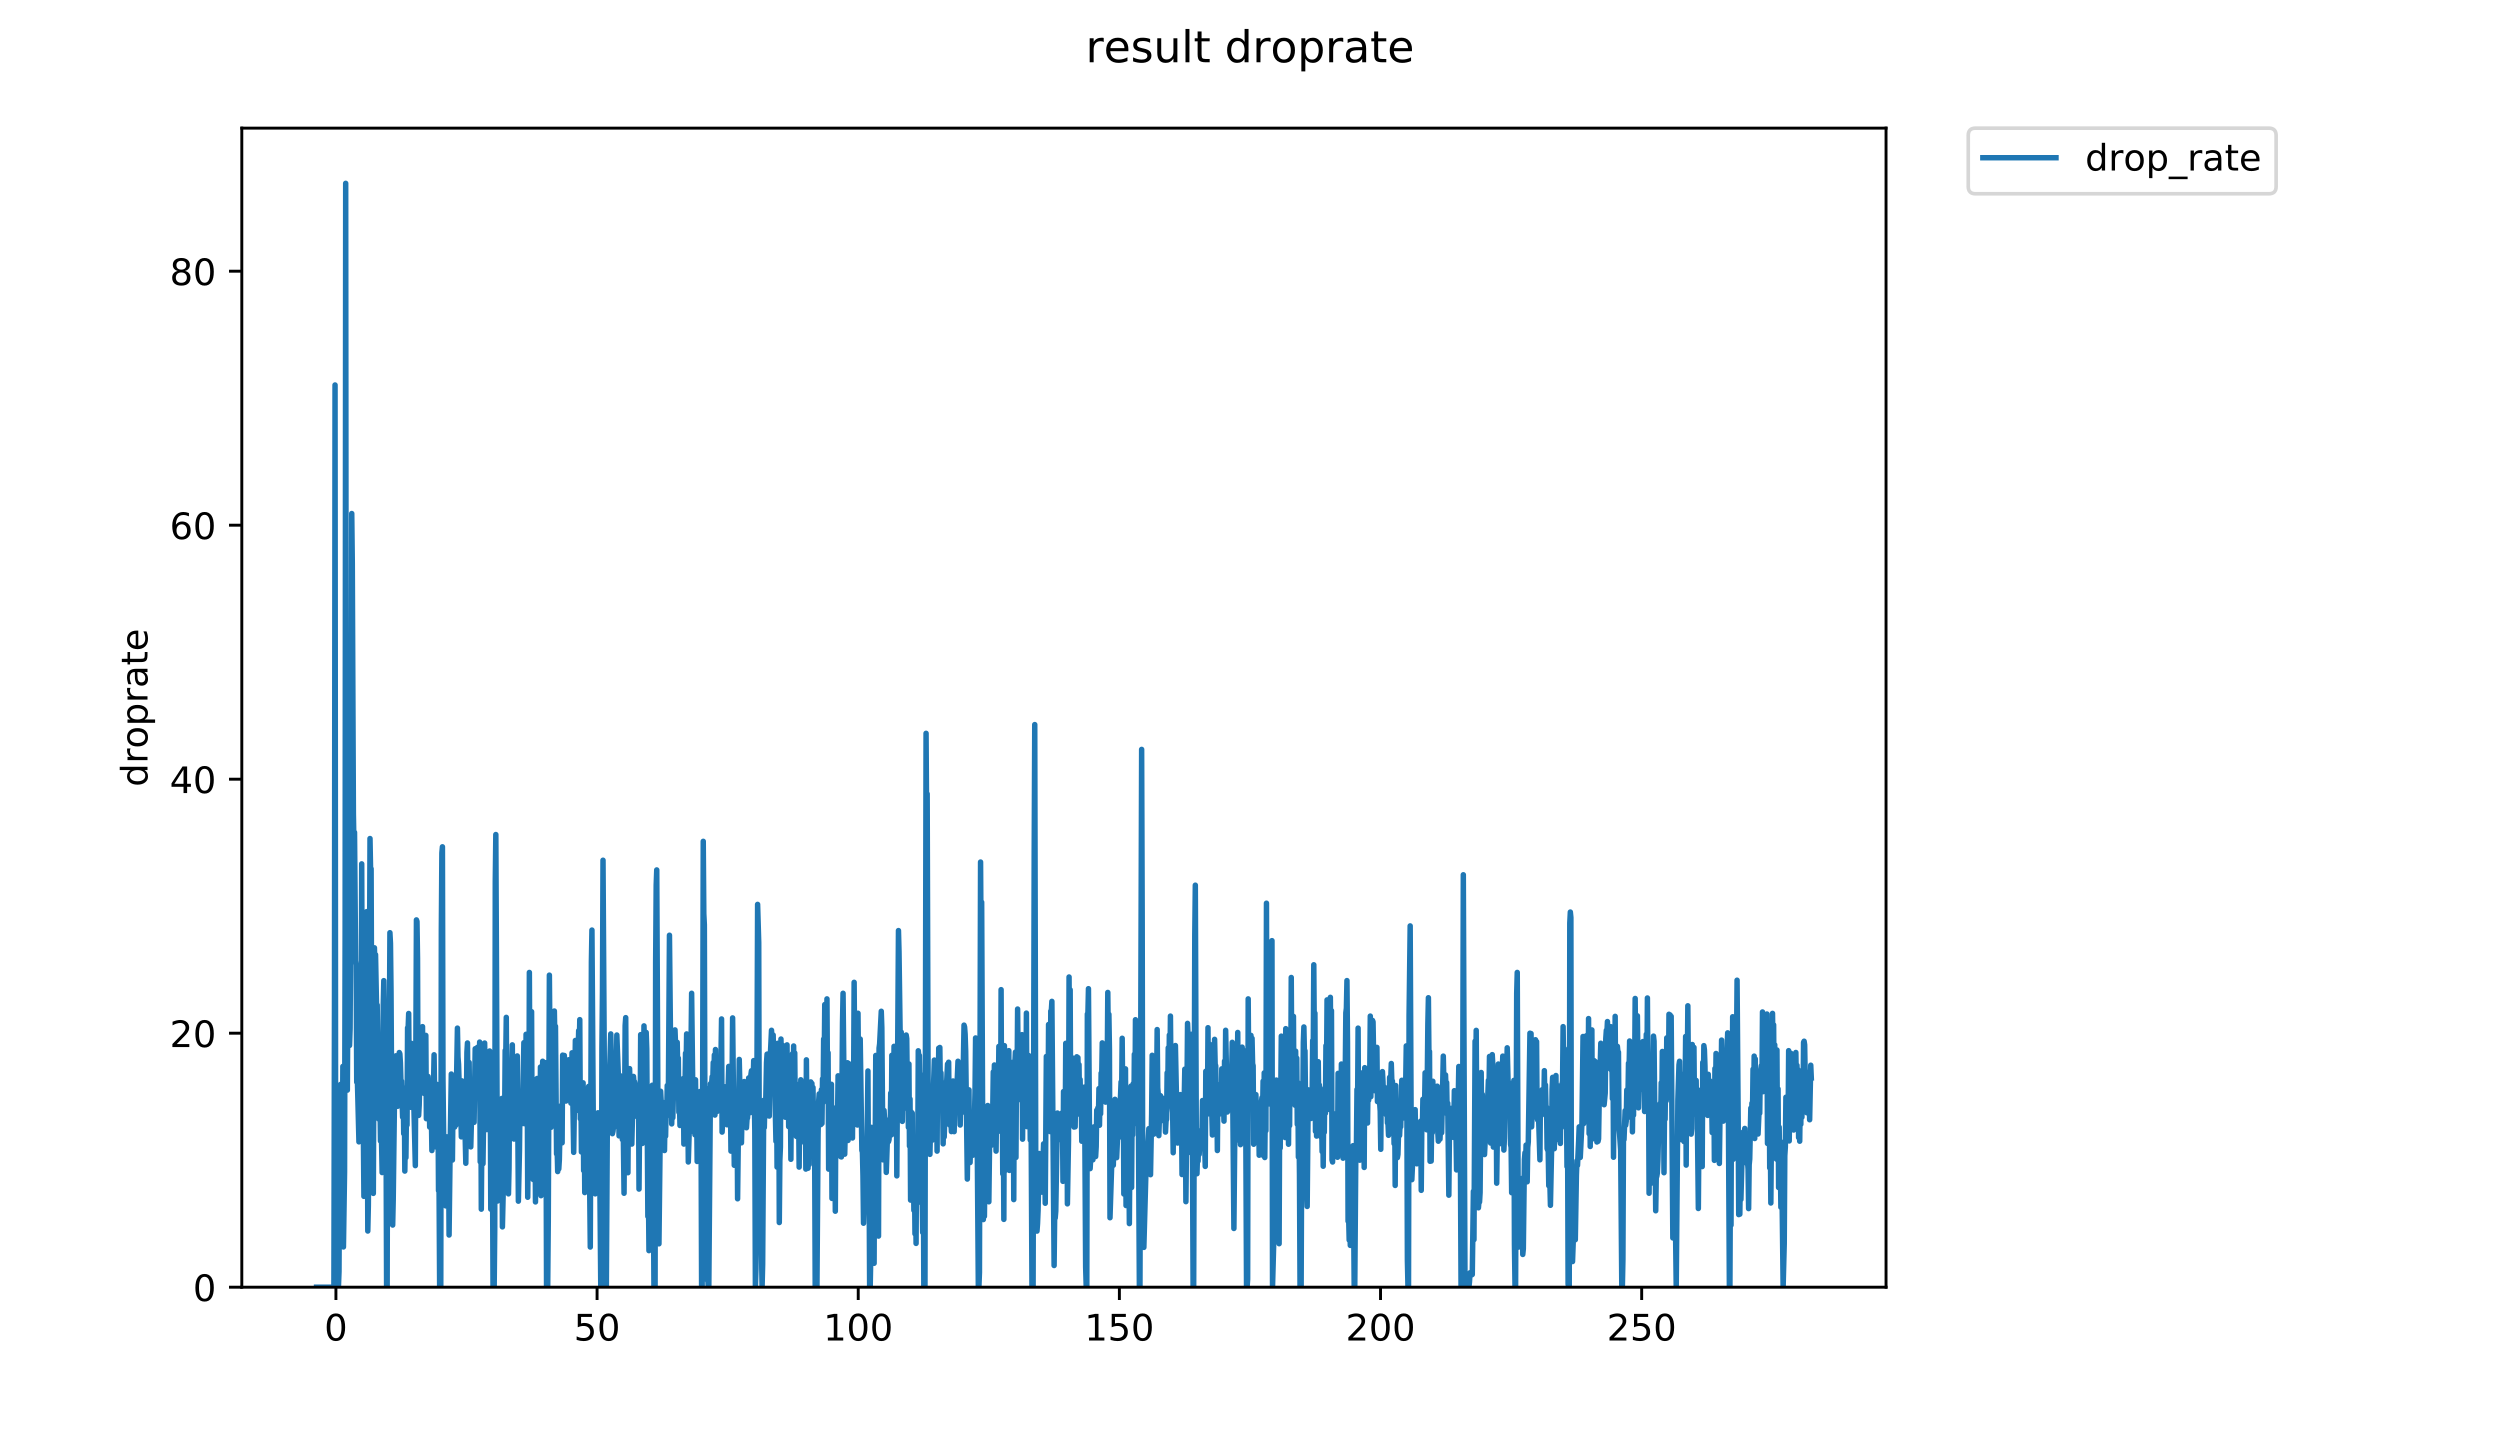 <?xml version="1.0" encoding="utf-8" standalone="no"?>
<!DOCTYPE svg PUBLIC "-//W3C//DTD SVG 1.1//EN"
  "http://www.w3.org/Graphics/SVG/1.1/DTD/svg11.dtd">
<!-- Created with matplotlib (https://matplotlib.org/) -->
<svg height="396pt" version="1.1" viewBox="0 0 684 396" width="684pt" xmlns="http://www.w3.org/2000/svg" xmlns:xlink="http://www.w3.org/1999/xlink">
 <defs>
  <style type="text/css">
*{stroke-linecap:butt;stroke-linejoin:round;}
  </style>
 </defs>
 <g id="figure_1">
  <g id="patch_1">
   <path d="M 0 396 
L 684 396 
L 684 0 
L 0 0 
z
" style="fill:#ffffff;"/>
  </g>
  <g id="axes_1">
   <g id="patch_2">
    <path d="M 66.159 352.174 
L 516.019 352.174 
L 516.019 35.062 
L 66.159 35.062 
z
" style="fill:#ffffff;"/>
   </g>
   <g id="matplotlib.axis_1">
    <g id="xtick_1">
     <g id="line2d_1">
      <defs>
       <path d="M 0 0 
L 0 3.5 
" id="m66056e53e2" style="stroke:#000000;stroke-width:0.8;"/>
      </defs>
      <g>
       <use style="stroke:#000000;stroke-width:0.8;" x="91.908" xlink:href="#m66056e53e2" y="352.174"/>
      </g>
     </g>
     <g id="text_1">
      <!-- 0 -->
      <defs>
       <path d="M 31.781 66.406 
Q 24.172 66.406 20.328 58.906 
Q 16.5 51.422 16.5 36.375 
Q 16.5 21.391 20.328 13.891 
Q 24.172 6.391 31.781 6.391 
Q 39.453 6.391 43.281 13.891 
Q 47.125 21.391 47.125 36.375 
Q 47.125 51.422 43.281 58.906 
Q 39.453 66.406 31.781 66.406 
z
M 31.781 74.219 
Q 44.047 74.219 50.516 64.516 
Q 56.984 54.828 56.984 36.375 
Q 56.984 17.969 50.516 8.266 
Q 44.047 -1.422 31.781 -1.422 
Q 19.531 -1.422 13.062 8.266 
Q 6.594 17.969 6.594 36.375 
Q 6.594 54.828 13.062 64.516 
Q 19.531 74.219 31.781 74.219 
z
" id="DejaVuSans-48"/>
      </defs>
      <g transform="translate(88.727 366.773)scale(0.1 -0.1)">
       <use xlink:href="#DejaVuSans-48"/>
      </g>
     </g>
    </g>
    <g id="xtick_2">
     <g id="line2d_2">
      <g>
       <use style="stroke:#000000;stroke-width:0.8;" x="163.36" xlink:href="#m66056e53e2" y="352.174"/>
      </g>
     </g>
     <g id="text_2">
      <!-- 50 -->
      <defs>
       <path d="M 10.797 72.906 
L 49.516 72.906 
L 49.516 64.594 
L 19.828 64.594 
L 19.828 46.734 
Q 21.969 47.469 24.109 47.828 
Q 26.266 48.188 28.422 48.188 
Q 40.625 48.188 47.75 41.5 
Q 54.891 34.812 54.891 23.391 
Q 54.891 11.625 47.562 5.094 
Q 40.234 -1.422 26.906 -1.422 
Q 22.312 -1.422 17.547 -0.641 
Q 12.797 0.141 7.719 1.703 
L 7.719 11.625 
Q 12.109 9.234 16.797 8.062 
Q 21.484 6.891 26.703 6.891 
Q 35.156 6.891 40.078 11.328 
Q 45.016 15.766 45.016 23.391 
Q 45.016 31 40.078 35.438 
Q 35.156 39.891 26.703 39.891 
Q 22.75 39.891 18.812 39.016 
Q 14.891 38.141 10.797 36.281 
z
" id="DejaVuSans-53"/>
      </defs>
      <g transform="translate(156.997 366.773)scale(0.1 -0.1)">
       <use xlink:href="#DejaVuSans-53"/>
       <use x="63.623" xlink:href="#DejaVuSans-48"/>
      </g>
     </g>
    </g>
    <g id="xtick_3">
     <g id="line2d_3">
      <g>
       <use style="stroke:#000000;stroke-width:0.8;" x="234.811" xlink:href="#m66056e53e2" y="352.174"/>
      </g>
     </g>
     <g id="text_3">
      <!-- 100 -->
      <defs>
       <path d="M 12.406 8.297 
L 28.516 8.297 
L 28.516 63.922 
L 10.984 60.406 
L 10.984 69.391 
L 28.422 72.906 
L 38.281 72.906 
L 38.281 8.297 
L 54.391 8.297 
L 54.391 0 
L 12.406 0 
z
" id="DejaVuSans-49"/>
      </defs>
      <g transform="translate(225.267 366.773)scale(0.1 -0.1)">
       <use xlink:href="#DejaVuSans-49"/>
       <use x="63.623" xlink:href="#DejaVuSans-48"/>
       <use x="127.246" xlink:href="#DejaVuSans-48"/>
      </g>
     </g>
    </g>
    <g id="xtick_4">
     <g id="line2d_4">
      <g>
       <use style="stroke:#000000;stroke-width:0.8;" x="306.262" xlink:href="#m66056e53e2" y="352.174"/>
      </g>
     </g>
     <g id="text_4">
      <!-- 150 -->
      <g transform="translate(296.718 366.773)scale(0.1 -0.1)">
       <use xlink:href="#DejaVuSans-49"/>
       <use x="63.623" xlink:href="#DejaVuSans-53"/>
       <use x="127.246" xlink:href="#DejaVuSans-48"/>
      </g>
     </g>
    </g>
    <g id="xtick_5">
     <g id="line2d_5">
      <g>
       <use style="stroke:#000000;stroke-width:0.8;" x="377.714" xlink:href="#m66056e53e2" y="352.174"/>
      </g>
     </g>
     <g id="text_5">
      <!-- 200 -->
      <defs>
       <path d="M 19.188 8.297 
L 53.609 8.297 
L 53.609 0 
L 7.328 0 
L 7.328 8.297 
Q 12.938 14.109 22.625 23.891 
Q 32.328 33.688 34.812 36.531 
Q 39.547 41.844 41.422 45.531 
Q 43.312 49.219 43.312 52.781 
Q 43.312 58.594 39.234 62.25 
Q 35.156 65.922 28.609 65.922 
Q 23.969 65.922 18.812 64.312 
Q 13.672 62.703 7.812 59.422 
L 7.812 69.391 
Q 13.766 71.781 18.938 73 
Q 24.125 74.219 28.422 74.219 
Q 39.75 74.219 46.484 68.547 
Q 53.219 62.891 53.219 53.422 
Q 53.219 48.922 51.531 44.891 
Q 49.859 40.875 45.406 35.406 
Q 44.188 33.984 37.641 27.219 
Q 31.109 20.453 19.188 8.297 
z
" id="DejaVuSans-50"/>
      </defs>
      <g transform="translate(368.17 366.773)scale(0.1 -0.1)">
       <use xlink:href="#DejaVuSans-50"/>
       <use x="63.623" xlink:href="#DejaVuSans-48"/>
       <use x="127.246" xlink:href="#DejaVuSans-48"/>
      </g>
     </g>
    </g>
    <g id="xtick_6">
     <g id="line2d_6">
      <g>
       <use style="stroke:#000000;stroke-width:0.8;" x="449.165" xlink:href="#m66056e53e2" y="352.174"/>
      </g>
     </g>
     <g id="text_6">
      <!-- 250 -->
      <g transform="translate(439.621 366.773)scale(0.1 -0.1)">
       <use xlink:href="#DejaVuSans-50"/>
       <use x="63.623" xlink:href="#DejaVuSans-53"/>
       <use x="127.246" xlink:href="#DejaVuSans-48"/>
      </g>
     </g>
    </g>
   </g>
   <g id="matplotlib.axis_2">
    <g id="ytick_1">
     <g id="line2d_7">
      <defs>
       <path d="M 0 0 
L -3.5 0 
" id="m5734353134" style="stroke:#000000;stroke-width:0.8;"/>
      </defs>
      <g>
       <use style="stroke:#000000;stroke-width:0.8;" x="66.159" xlink:href="#m5734353134" y="352.174"/>
      </g>
     </g>
     <g id="text_7">
      <!-- 0 -->
      <g transform="translate(52.796 355.973)scale(0.1 -0.1)">
       <use xlink:href="#DejaVuSans-48"/>
      </g>
     </g>
    </g>
    <g id="ytick_2">
     <g id="line2d_8">
      <g>
       <use style="stroke:#000000;stroke-width:0.8;" x="66.159" xlink:href="#m5734353134" y="282.682"/>
      </g>
     </g>
     <g id="text_8">
      <!-- 20 -->
      <g transform="translate(46.434 286.482)scale(0.1 -0.1)">
       <use xlink:href="#DejaVuSans-50"/>
       <use x="63.623" xlink:href="#DejaVuSans-48"/>
      </g>
     </g>
    </g>
    <g id="ytick_3">
     <g id="line2d_9">
      <g>
       <use style="stroke:#000000;stroke-width:0.8;" x="66.159" xlink:href="#m5734353134" y="213.19"/>
      </g>
     </g>
     <g id="text_9">
      <!-- 40 -->
      <defs>
       <path d="M 37.797 64.312 
L 12.891 25.391 
L 37.797 25.391 
z
M 35.203 72.906 
L 47.609 72.906 
L 47.609 25.391 
L 58.016 25.391 
L 58.016 17.188 
L 47.609 17.188 
L 47.609 0 
L 37.797 0 
L 37.797 17.188 
L 4.891 17.188 
L 4.891 26.703 
z
" id="DejaVuSans-52"/>
      </defs>
      <g transform="translate(46.434 216.99)scale(0.1 -0.1)">
       <use xlink:href="#DejaVuSans-52"/>
       <use x="63.623" xlink:href="#DejaVuSans-48"/>
      </g>
     </g>
    </g>
    <g id="ytick_4">
     <g id="line2d_10">
      <g>
       <use style="stroke:#000000;stroke-width:0.8;" x="66.159" xlink:href="#m5734353134" y="143.699"/>
      </g>
     </g>
     <g id="text_10">
      <!-- 60 -->
      <defs>
       <path d="M 33.016 40.375 
Q 26.375 40.375 22.484 35.828 
Q 18.609 31.297 18.609 23.391 
Q 18.609 15.531 22.484 10.953 
Q 26.375 6.391 33.016 6.391 
Q 39.656 6.391 43.531 10.953 
Q 47.406 15.531 47.406 23.391 
Q 47.406 31.297 43.531 35.828 
Q 39.656 40.375 33.016 40.375 
z
M 52.594 71.297 
L 52.594 62.312 
Q 48.875 64.062 45.094 64.984 
Q 41.312 65.922 37.594 65.922 
Q 27.828 65.922 22.672 59.328 
Q 17.531 52.734 16.797 39.406 
Q 19.672 43.656 24.016 45.922 
Q 28.375 48.188 33.594 48.188 
Q 44.578 48.188 50.953 41.516 
Q 57.328 34.859 57.328 23.391 
Q 57.328 12.156 50.688 5.359 
Q 44.047 -1.422 33.016 -1.422 
Q 20.359 -1.422 13.672 8.266 
Q 6.984 17.969 6.984 36.375 
Q 6.984 53.656 15.188 63.938 
Q 23.391 74.219 37.203 74.219 
Q 40.922 74.219 44.703 73.484 
Q 48.484 72.75 52.594 71.297 
z
" id="DejaVuSans-54"/>
      </defs>
      <g transform="translate(46.434 147.498)scale(0.1 -0.1)">
       <use xlink:href="#DejaVuSans-54"/>
       <use x="63.623" xlink:href="#DejaVuSans-48"/>
      </g>
     </g>
    </g>
    <g id="ytick_5">
     <g id="line2d_11">
      <g>
       <use style="stroke:#000000;stroke-width:0.8;" x="66.159" xlink:href="#m5734353134" y="74.207"/>
      </g>
     </g>
     <g id="text_11">
      <!-- 80 -->
      <defs>
       <path d="M 31.781 34.625 
Q 24.75 34.625 20.719 30.859 
Q 16.703 27.094 16.703 20.516 
Q 16.703 13.922 20.719 10.156 
Q 24.75 6.391 31.781 6.391 
Q 38.812 6.391 42.859 10.172 
Q 46.922 13.969 46.922 20.516 
Q 46.922 27.094 42.891 30.859 
Q 38.875 34.625 31.781 34.625 
z
M 21.922 38.812 
Q 15.578 40.375 12.031 44.719 
Q 8.5 49.078 8.5 55.328 
Q 8.5 64.062 14.719 69.141 
Q 20.953 74.219 31.781 74.219 
Q 42.672 74.219 48.875 69.141 
Q 55.078 64.062 55.078 55.328 
Q 55.078 49.078 51.531 44.719 
Q 48 40.375 41.703 38.812 
Q 48.828 37.156 52.797 32.312 
Q 56.781 27.484 56.781 20.516 
Q 56.781 9.906 50.312 4.234 
Q 43.844 -1.422 31.781 -1.422 
Q 19.734 -1.422 13.25 4.234 
Q 6.781 9.906 6.781 20.516 
Q 6.781 27.484 10.781 32.312 
Q 14.797 37.156 21.922 38.812 
z
M 18.312 54.391 
Q 18.312 48.734 21.844 45.562 
Q 25.391 42.391 31.781 42.391 
Q 38.141 42.391 41.719 45.562 
Q 45.312 48.734 45.312 54.391 
Q 45.312 60.062 41.719 63.234 
Q 38.141 66.406 31.781 66.406 
Q 25.391 66.406 21.844 63.234 
Q 18.312 60.062 18.312 54.391 
z
" id="DejaVuSans-56"/>
      </defs>
      <g transform="translate(46.434 78.006)scale(0.1 -0.1)">
       <use xlink:href="#DejaVuSans-56"/>
       <use x="63.623" xlink:href="#DejaVuSans-48"/>
      </g>
     </g>
    </g>
    <g id="text_12">
     <!-- droprate -->
     <defs>
      <path d="M 45.406 46.391 
L 45.406 75.984 
L 54.391 75.984 
L 54.391 0 
L 45.406 0 
L 45.406 8.203 
Q 42.578 3.328 38.25 0.953 
Q 33.938 -1.422 27.875 -1.422 
Q 17.969 -1.422 11.734 6.484 
Q 5.516 14.406 5.516 27.297 
Q 5.516 40.188 11.734 48.094 
Q 17.969 56 27.875 56 
Q 33.938 56 38.25 53.625 
Q 42.578 51.266 45.406 46.391 
z
M 14.797 27.297 
Q 14.797 17.391 18.875 11.75 
Q 22.953 6.109 30.078 6.109 
Q 37.203 6.109 41.297 11.75 
Q 45.406 17.391 45.406 27.297 
Q 45.406 37.203 41.297 42.844 
Q 37.203 48.484 30.078 48.484 
Q 22.953 48.484 18.875 42.844 
Q 14.797 37.203 14.797 27.297 
z
" id="DejaVuSans-100"/>
      <path d="M 41.109 46.297 
Q 39.594 47.172 37.812 47.578 
Q 36.031 48 33.891 48 
Q 26.266 48 22.188 43.047 
Q 18.109 38.094 18.109 28.812 
L 18.109 0 
L 9.078 0 
L 9.078 54.688 
L 18.109 54.688 
L 18.109 46.188 
Q 20.953 51.172 25.484 53.578 
Q 30.031 56 36.531 56 
Q 37.453 56 38.578 55.875 
Q 39.703 55.766 41.062 55.516 
z
" id="DejaVuSans-114"/>
      <path d="M 30.609 48.391 
Q 23.391 48.391 19.188 42.75 
Q 14.984 37.109 14.984 27.297 
Q 14.984 17.484 19.156 11.844 
Q 23.344 6.203 30.609 6.203 
Q 37.797 6.203 41.984 11.859 
Q 46.188 17.531 46.188 27.297 
Q 46.188 37.016 41.984 42.703 
Q 37.797 48.391 30.609 48.391 
z
M 30.609 56 
Q 42.328 56 49.016 48.375 
Q 55.719 40.766 55.719 27.297 
Q 55.719 13.875 49.016 6.219 
Q 42.328 -1.422 30.609 -1.422 
Q 18.844 -1.422 12.172 6.219 
Q 5.516 13.875 5.516 27.297 
Q 5.516 40.766 12.172 48.375 
Q 18.844 56 30.609 56 
z
" id="DejaVuSans-111"/>
      <path d="M 18.109 8.203 
L 18.109 -20.797 
L 9.078 -20.797 
L 9.078 54.688 
L 18.109 54.688 
L 18.109 46.391 
Q 20.953 51.266 25.266 53.625 
Q 29.594 56 35.594 56 
Q 45.562 56 51.781 48.094 
Q 58.016 40.188 58.016 27.297 
Q 58.016 14.406 51.781 6.484 
Q 45.562 -1.422 35.594 -1.422 
Q 29.594 -1.422 25.266 0.953 
Q 20.953 3.328 18.109 8.203 
z
M 48.688 27.297 
Q 48.688 37.203 44.609 42.844 
Q 40.531 48.484 33.406 48.484 
Q 26.266 48.484 22.188 42.844 
Q 18.109 37.203 18.109 27.297 
Q 18.109 17.391 22.188 11.75 
Q 26.266 6.109 33.406 6.109 
Q 40.531 6.109 44.609 11.75 
Q 48.688 17.391 48.688 27.297 
z
" id="DejaVuSans-112"/>
      <path d="M 34.281 27.484 
Q 23.391 27.484 19.188 25 
Q 14.984 22.516 14.984 16.5 
Q 14.984 11.719 18.141 8.906 
Q 21.297 6.109 26.703 6.109 
Q 34.188 6.109 38.703 11.406 
Q 43.219 16.703 43.219 25.484 
L 43.219 27.484 
z
M 52.203 31.203 
L 52.203 0 
L 43.219 0 
L 43.219 8.297 
Q 40.141 3.328 35.547 0.953 
Q 30.953 -1.422 24.312 -1.422 
Q 15.922 -1.422 10.953 3.297 
Q 6 8.016 6 15.922 
Q 6 25.141 12.172 29.828 
Q 18.359 34.516 30.609 34.516 
L 43.219 34.516 
L 43.219 35.406 
Q 43.219 41.609 39.141 45 
Q 35.062 48.391 27.688 48.391 
Q 23 48.391 18.547 47.266 
Q 14.109 46.141 10.016 43.891 
L 10.016 52.203 
Q 14.938 54.109 19.578 55.047 
Q 24.219 56 28.609 56 
Q 40.484 56 46.344 49.844 
Q 52.203 43.703 52.203 31.203 
z
" id="DejaVuSans-97"/>
      <path d="M 18.312 70.219 
L 18.312 54.688 
L 36.812 54.688 
L 36.812 47.703 
L 18.312 47.703 
L 18.312 18.016 
Q 18.312 11.328 20.141 9.422 
Q 21.969 7.516 27.594 7.516 
L 36.812 7.516 
L 36.812 0 
L 27.594 0 
Q 17.188 0 13.234 3.875 
Q 9.281 7.766 9.281 18.016 
L 9.281 47.703 
L 2.688 47.703 
L 2.688 54.688 
L 9.281 54.688 
L 9.281 70.219 
z
" id="DejaVuSans-116"/>
      <path d="M 56.203 29.594 
L 56.203 25.203 
L 14.891 25.203 
Q 15.484 15.922 20.484 11.062 
Q 25.484 6.203 34.422 6.203 
Q 39.594 6.203 44.453 7.469 
Q 49.312 8.734 54.109 11.281 
L 54.109 2.781 
Q 49.266 0.734 44.188 -0.344 
Q 39.109 -1.422 33.891 -1.422 
Q 20.797 -1.422 13.156 6.188 
Q 5.516 13.812 5.516 26.812 
Q 5.516 40.234 12.766 48.109 
Q 20.016 56 32.328 56 
Q 43.359 56 49.781 48.891 
Q 56.203 41.797 56.203 29.594 
z
M 47.219 32.234 
Q 47.125 39.594 43.094 43.984 
Q 39.062 48.391 32.422 48.391 
Q 24.906 48.391 20.391 44.141 
Q 15.875 39.891 15.188 32.172 
z
" id="DejaVuSans-101"/>
     </defs>
     <g transform="translate(40.354 215.236)rotate(-90)scale(0.1 -0.1)">
      <use xlink:href="#DejaVuSans-100"/>
      <use x="63.477" xlink:href="#DejaVuSans-114"/>
      <use x="104.559" xlink:href="#DejaVuSans-111"/>
      <use x="165.74" xlink:href="#DejaVuSans-112"/>
      <use x="229.217" xlink:href="#DejaVuSans-114"/>
      <use x="270.33" xlink:href="#DejaVuSans-97"/>
      <use x="331.609" xlink:href="#DejaVuSans-116"/>
      <use x="370.818" xlink:href="#DejaVuSans-101"/>
     </g>
    </g>
   </g>
   <g id="line2d_12">
    <path clip-path="url(#p2962581777)" d="M 86.607 352.174 
L 91.356 352.174 
L 91.517 272.597 
L 91.667 105.334 
L 91.819 315.29 
L 91.979 352.174 
L 92.138 342.85 
L 92.288 352.174 
L 92.439 346.123 
L 92.592 352.174 
L 92.751 347.925 
L 92.903 318.613 
L 93.054 339.25 
L 93.204 296.681 
L 93.355 315.783 
L 93.506 298.413 
L 93.657 318.373 
L 93.807 291.768 
L 93.965 341.166 
L 94.271 320.632 
L 94.426 255.685 
L 94.579 50.163 
L 94.73 232.361 
L 95.031 298.258 
L 95.182 272.569 
L 95.332 273.683 
L 95.483 267.684 
L 95.634 286.038 
L 95.786 281.395 
L 96.087 230.389 
L 96.238 140.504 
L 96.388 154.053 
L 96.69 222.689 
L 96.845 231.657 
L 96.996 227.726 
L 97.297 262.813 
L 97.448 264.065 
L 97.599 296.084 
L 97.752 294.429 
L 98.205 312.408 
L 98.357 310.103 
L 98.809 296.76 
L 98.961 236.354 
L 99.112 283.281 
L 99.264 292.539 
L 99.566 327.32 
L 99.718 327.003 
L 99.87 312.083 
L 100.021 286.132 
L 100.173 286.87 
L 100.324 249.425 
L 100.627 336.809 
L 100.779 329.901 
L 100.929 309.364 
L 101.233 229.425 
L 101.384 237.676 
L 101.536 237.676 
L 101.687 279.6 
L 101.837 265.059 
L 101.987 275.404 
L 102.14 326.51 
L 102.443 259.319 
L 102.594 265.932 
L 102.745 261.185 
L 103.047 276.618 
L 103.199 274.961 
L 103.65 306.18 
L 103.801 299.605 
L 103.951 300.105 
L 104.101 312.179 
L 104.251 305.112 
L 104.553 320.813 
L 104.858 275.016 
L 105.008 268.305 
L 105.462 300.552 
L 105.616 306.173 
L 105.771 352.174 
L 105.925 352.174 
L 106.076 288.051 
L 106.228 276.121 
L 106.53 282.286 
L 106.681 255.186 
L 106.833 258.132 
L 106.984 271.266 
L 107.286 321.311 
L 107.436 335.176 
L 107.587 328.177 
L 107.889 304.18 
L 108.039 293.181 
L 108.189 301.107 
L 108.34 288.864 
L 108.642 298.413 
L 108.792 302.68 
L 109.247 287.975 
L 109.399 288.325 
L 109.549 290.77 
L 109.7 296.261 
L 109.851 295.762 
L 110.153 305.648 
L 110.304 298.489 
L 110.454 310.179 
L 110.606 297.729 
L 110.757 320.406 
L 110.908 309.679 
L 111.059 316.729 
L 111.21 303.957 
L 111.361 307.807 
L 111.512 281.193 
L 111.663 281.386 
L 111.814 277.291 
L 111.97 296.195 
L 112.125 291.683 
L 112.276 292.267 
L 112.426 302.963 
L 112.578 285.47 
L 112.878 301.607 
L 113.03 294.099 
L 113.634 318.917 
L 113.935 251.686 
L 114.086 252.118 
L 114.237 262.314 
L 114.388 304.523 
L 114.539 305.18 
L 114.69 302.395 
L 114.994 289.179 
L 115.147 291.234 
L 115.299 284.462 
L 115.45 289.721 
L 115.601 280.888 
L 115.752 298.103 
L 115.903 287.242 
L 116.054 299.18 
L 116.205 294.016 
L 116.355 295.681 
L 116.506 283.281 
L 116.657 306.078 
L 116.807 295.181 
L 116.958 301.607 
L 117.109 294.513 
L 117.41 300.18 
L 117.561 308.368 
L 117.863 303.68 
L 118.014 304.748 
L 118.165 314.786 
L 118.315 311.737 
L 118.766 288.59 
L 119.068 311.238 
L 119.219 313.789 
L 119.369 298.258 
L 119.519 296.681 
L 119.671 301.969 
L 119.825 299.958 
L 119.976 325.753 
L 120.13 325.447 
L 120.286 352.174 
L 120.596 352.174 
L 120.747 254.389 
L 120.898 233.359 
L 121.048 231.688 
L 121.199 295.344 
L 121.502 320.947 
L 121.652 322.264 
L 121.957 329.933 
L 122.109 328.977 
L 122.261 311.034 
L 122.413 319.2 
L 122.715 313.512 
L 122.868 337.902 
L 123.172 313.128 
L 123.479 293.859 
L 123.631 302.466 
L 123.782 317.379 
L 123.933 302.252 
L 124.084 305.449 
L 124.237 295.909 
L 124.387 308.368 
L 124.545 297.212 
L 124.695 307.871 
L 125.151 281.294 
L 125.303 289.225 
L 125.459 291.199 
L 125.917 306.312 
L 126.067 303.18 
L 126.224 311.04 
L 126.378 295.724 
L 126.53 306.896 
L 126.682 303.033 
L 126.837 308.499 
L 126.988 299.559 
L 127.444 318.264 
L 127.749 287.921 
L 127.901 285.355 
L 128.052 301.326 
L 128.352 290.681 
L 128.502 304.474 
L 128.653 300.532 
L 128.803 313.789 
L 129.255 296.004 
L 129.41 296.054 
L 129.712 307.069 
L 130.016 286.933 
L 130.167 293.602 
L 130.32 287.427 
L 130.473 295.326 
L 130.624 286.56 
L 130.775 292.61 
L 130.926 288.457 
L 131.077 297.181 
L 131.232 285.112 
L 131.382 317.876 
L 131.534 292.113 
L 131.685 330.83 
L 131.836 311.238 
L 131.988 313.622 
L 132.144 318.393 
L 132.598 285.374 
L 132.75 296.164 
L 132.903 297.441 
L 133.059 291.935 
L 133.211 309.052 
L 133.363 307.004 
L 133.665 288.325 
L 133.819 293.366 
L 133.97 287.554 
L 134.124 294.509 
L 134.275 330.83 
L 134.43 314.545 
L 134.581 321.399 
L 134.732 316.333 
L 134.89 352.174 
L 135.206 352.174 
L 135.356 336.79 
L 135.507 241.187 
L 135.656 228.332 
L 135.807 258.819 
L 136.107 328.609 
L 136.257 321.133 
L 136.408 306.312 
L 136.558 313.179 
L 136.708 305.545 
L 136.858 308.052 
L 137.008 302.609 
L 137.158 308.116 
L 137.308 300.532 
L 137.459 335.676 
L 137.764 322.434 
L 137.914 304.249 
L 138.064 305.613 
L 138.214 287.402 
L 138.364 290.092 
L 138.517 278.351 
L 138.667 304.18 
L 138.817 300.532 
L 138.967 323.094 
L 139.117 326.64 
L 139.268 319.725 
L 139.418 300.255 
L 139.568 301.534 
L 139.869 298.643 
L 140.172 285.873 
L 140.321 309.936 
L 140.474 305.22 
L 140.626 311.645 
L 140.776 300.68 
L 140.926 304.543 
L 141.076 300.532 
L 141.226 306.047 
L 141.376 292.095 
L 141.526 288.908 
L 141.826 328.643 
L 142.127 314.786 
L 142.28 300.717 
L 142.43 307.679 
L 142.58 303.038 
L 142.731 303.888 
L 142.881 301.033 
L 143.031 301.534 
L 143.332 285.278 
L 143.483 307.437 
L 143.633 302.252 
L 143.783 304.543 
L 143.933 282.983 
L 144.084 300.828 
L 144.234 292.509 
L 144.384 327.571 
L 144.534 312.622 
L 144.684 313.623 
L 144.834 266.06 
L 144.986 298.147 
L 145.137 281.589 
L 145.288 312.351 
L 145.439 276.791 
L 145.59 312.578 
L 145.744 295.165 
L 145.894 322.72 
L 146.047 310.716 
L 146.198 316.537 
L 146.352 301.91 
L 146.504 328.845 
L 146.654 300.606 
L 146.804 316.178 
L 146.96 295.071 
L 147.111 304.726 
L 147.262 298.68 
L 147.718 312.521 
L 147.868 291.941 
L 148.019 327.141 
L 148.324 313.789 
L 148.474 290.359 
L 148.625 291.594 
L 148.775 295.263 
L 149.076 306.745 
L 149.229 290.742 
L 149.381 300.055 
L 149.532 352.174 
L 149.848 352.174 
L 150.007 334.162 
L 150.31 266.798 
L 150.613 302.819 
L 150.765 308.431 
L 150.916 305.648 
L 151.068 294.099 
L 151.522 286.062 
L 151.673 276.618 
L 151.824 285.47 
L 151.975 280.785 
L 152.279 315.731 
L 152.429 314.124 
L 152.581 320.542 
L 152.732 317.428 
L 152.883 319.818 
L 153.037 317.33 
L 153.338 302.609 
L 153.493 302.607 
L 153.644 312.465 
L 153.794 312.679 
L 153.945 288.682 
L 154.096 291.356 
L 154.246 299.906 
L 154.397 288.773 
L 154.849 301.253 
L 155 301.048 
L 155.151 297.338 
L 155.301 296.681 
L 155.452 290.27 
L 155.603 289.95 
L 155.755 290.305 
L 155.906 299.831 
L 156.058 297.806 
L 156.208 301.825 
L 156.51 288.051 
L 156.963 315.285 
L 157.42 284.668 
L 157.722 303.819 
L 157.873 301.048 
L 158.324 281.985 
L 158.475 287.682 
L 158.625 278.972 
L 158.775 306.113 
L 158.925 297.101 
L 159.075 315.178 
L 159.232 300.466 
L 159.383 308.556 
L 159.534 296.261 
L 159.685 320.27 
L 159.837 302.819 
L 159.987 326.289 
L 160.138 306.679 
L 160.289 325.753 
L 160.745 305.061 
L 160.897 302.819 
L 161.049 297.234 
L 161.502 341.191 
L 161.804 263.082 
L 161.955 254.467 
L 162.407 318.581 
L 162.557 320.224 
L 162.858 326.64 
L 163.008 316.074 
L 163.158 316.627 
L 163.308 315.626 
L 163.459 324.338 
L 163.611 304.454 
L 164.061 316.627 
L 164.37 352.174 
L 164.531 352.174 
L 164.682 286.726 
L 164.833 271.3 
L 164.984 235.36 
L 165.59 331.237 
L 165.741 352.174 
L 165.892 352.174 
L 166.193 303.61 
L 166.344 295.588 
L 166.495 298.335 
L 166.797 292.695 
L 167.102 282.88 
L 167.252 289.272 
L 167.403 288.773 
L 167.553 310.179 
L 167.705 309.547 
L 167.857 308.186 
L 168.008 308.431 
L 168.159 296.681 
L 168.31 298.91 
L 168.461 295.092 
L 168.612 295.924 
L 168.764 283.179 
L 169.22 295.173 
L 169.372 310.775 
L 169.524 294.182 
L 169.676 308.68 
L 170.132 297.806 
L 170.282 311.795 
L 170.433 302.252 
L 170.739 326.473 
L 171.041 280.595 
L 171.193 278.426 
L 171.345 300.552 
L 171.497 303.668 
L 171.648 301.617 
L 171.8 320.858 
L 171.951 299.138 
L 172.103 301.969 
L 172.255 292.37 
L 172.557 302.466 
L 172.709 302.041 
L 172.861 313.017 
L 173.315 294.513 
L 173.471 296.289 
L 173.624 295.975 
L 173.775 305.382 
L 173.927 304.861 
L 174.079 297.417 
L 174.23 300.625 
L 174.381 298.413 
L 174.532 299.906 
L 174.683 296.84 
L 174.834 325.332 
L 174.985 307.743 
L 175.136 306.377 
L 175.287 283.08 
L 175.439 297.806 
L 175.59 284.571 
L 175.741 312.849 
L 175.892 291.356 
L 176.043 296.84 
L 176.193 280.683 
L 176.346 286.345 
L 176.496 285.873 
L 176.647 288.142 
L 176.799 282.483 
L 176.95 286.963 
L 177.252 332.816 
L 177.403 325.715 
L 177.554 342.175 
L 177.707 326.655 
L 178.01 323.8 
L 178.464 296.919 
L 178.614 304.249 
L 178.918 352.174 
L 179.232 352.174 
L 179.383 263.289 
L 179.534 242.162 
L 179.684 238.016 
L 179.986 298.757 
L 180.288 340.312 
L 180.591 314.063 
L 180.742 298.566 
L 181.046 304.026 
L 181.199 309.29 
L 181.352 307.88 
L 181.503 310.975 
L 181.654 301.68 
L 181.804 314.786 
L 181.955 305.382 
L 182.106 310.857 
L 182.258 302.466 
L 182.409 305.382 
L 182.56 296.998 
L 182.711 301.399 
L 182.863 299.634 
L 183.165 255.878 
L 183.47 286.226 
L 183.775 307.501 
L 183.928 301.554 
L 184.079 305.813 
L 184.68 281.784 
L 184.83 285.777 
L 184.982 296.998 
L 185.132 286.277 
L 185.283 285.182 
L 185.434 293.022 
L 185.587 289.493 
L 185.738 304.3 
L 185.89 301.194 
L 186.042 307.934 
L 186.348 299.544 
L 186.5 304.3 
L 186.651 296.164 
L 186.802 301.399 
L 186.954 295.092 
L 187.106 313.017 
L 187.257 296.66 
L 187.408 297.992 
L 187.56 288.142 
L 187.711 293.022 
L 187.862 282.882 
L 188.013 303.53 
L 188.165 300.055 
L 188.319 317.918 
L 188.774 302.608 
L 188.926 282.88 
L 189.077 285.164 
L 189.229 271.762 
L 189.684 309.608 
L 189.836 300.699 
L 189.987 302.041 
L 190.139 310.479 
L 190.29 295.426 
L 190.441 306.246 
L 190.593 303.451 
L 190.744 317.777 
L 190.895 308.928 
L 191.046 316.384 
L 191.501 298.643 
L 191.652 307.004 
L 191.803 307.373 
L 191.956 352.174 
L 192.107 352.174 
L 192.409 230.188 
L 192.56 249.98 
L 192.712 253.042 
L 192.863 306.573 
L 193.014 297.573 
L 193.166 311.472 
L 193.318 301.617 
L 193.469 350.194 
L 193.622 349.158 
L 193.774 352.174 
L 193.931 352.174 
L 194.389 296.501 
L 194.54 298.566 
L 194.843 294.595 
L 194.994 296.501 
L 195.146 290.712 
L 195.297 296.084 
L 195.449 288.639 
L 195.601 305.086 
L 195.752 287.15 
L 195.906 304.215 
L 196.057 295.426 
L 196.208 304.095 
L 196.361 291.554 
L 196.511 297.338 
L 196.662 293.849 
L 196.813 301.753 
L 196.963 291.181 
L 197.114 291.855 
L 197.265 288.864 
L 197.415 278.788 
L 197.566 309.74 
L 197.717 306.94 
L 197.87 306.832 
L 198.02 300.404 
L 198.171 303.109 
L 198.321 297.338 
L 198.475 305.618 
L 198.626 299.063 
L 198.927 307.743 
L 199.383 291.768 
L 199.685 303.888 
L 199.838 300.99 
L 199.989 314.946 
L 200.14 312.849 
L 200.442 278.501 
L 200.896 318.822 
L 201.046 310.619 
L 201.196 309.117 
L 201.349 298.719 
L 201.5 311.968 
L 201.651 300.552 
L 201.804 327.99 
L 202.258 289.861 
L 202.56 303.033 
L 202.711 302.963 
L 202.862 312.679 
L 203.164 297.417 
L 203.317 297.312 
L 203.469 300.08 
L 203.622 295.909 
L 203.925 301.825 
L 204.078 300.99 
L 204.229 308.556 
L 204.38 306.18 
L 204.531 305.879 
L 204.833 294.928 
L 204.986 297.468 
L 205.137 295.173 
L 205.292 304.417 
L 205.447 294.022 
L 205.6 292.959 
L 205.903 296.76 
L 206.054 296.341 
L 206.21 290.179 
L 206.513 309.425 
L 206.671 352.174 
L 206.823 347.232 
L 206.974 327.426 
L 207.281 247.44 
L 207.587 257.898 
L 207.739 318.071 
L 207.89 315.285 
L 208.506 352.174 
L 208.662 345.907 
L 208.965 301.048 
L 209.116 308.494 
L 209.268 301.689 
L 209.419 305.515 
L 209.721 290.681 
L 209.873 288.416 
L 210.024 291.356 
L 210.174 288.365 
L 210.326 291.208 
L 210.478 305.353 
L 210.63 291.617 
L 211.083 281.885 
L 211.388 287.178 
L 211.54 283.179 
L 211.69 290.858 
L 211.842 290.393 
L 212.298 312.253 
L 212.45 292.948 
L 212.602 319.32 
L 212.754 285.45 
L 212.908 313.73 
L 213.06 288.506 
L 213.213 334.482 
L 213.367 317.477 
L 213.52 313.841 
L 213.671 284.28 
L 213.821 293.597 
L 214.121 285.991 
L 214.271 291.681 
L 214.421 302.609 
L 214.571 294.515 
L 214.721 304.111 
L 214.872 305.68 
L 215.023 286.56 
L 215.177 286.505 
L 215.327 285.873 
L 215.477 305.18 
L 215.628 292.181 
L 215.78 308.248 
L 215.931 296.181 
L 216.082 305.515 
L 216.233 298.335 
L 216.386 317.182 
L 216.537 296.581 
L 216.688 298.757 
L 216.838 288.274 
L 216.988 309.179 
L 217.139 286.182 
L 217.289 301.607 
L 217.439 288.089 
L 217.589 304.611 
L 217.74 296.601 
L 217.891 310.916 
L 218.041 296.681 
L 218.191 298.603 
L 218.342 309.303 
L 218.495 304.368 
L 218.646 319.32 
L 218.799 301.279 
L 218.952 304.232 
L 219.102 295.426 
L 219.258 305.036 
L 219.409 301.194 
L 219.561 308.123 
L 219.714 303.451 
L 219.866 303.313 
L 220.019 302.116 
L 220.174 312.701 
L 220.325 297.495 
L 220.476 319.864 
L 220.631 289.972 
L 220.781 307.309 
L 220.931 301.033 
L 221.081 319.631 
L 221.231 297.602 
L 221.381 318.63 
L 221.532 302.68 
L 221.682 304.111 
L 221.832 296.019 
L 221.982 300.105 
L 222.133 296.421 
L 222.283 303.68 
L 222.433 297.523 
L 222.583 309.117 
L 222.734 303.18 
L 222.885 313.789 
L 223.04 352.174 
L 223.515 352.174 
L 223.821 310.775 
L 223.973 301.472 
L 224.125 299.289 
L 224.282 306.392 
L 224.432 299.138 
L 224.584 307.691 
L 224.736 298.147 
L 224.889 307.388 
L 225.042 295.165 
L 225.195 301.626 
L 225.347 284.268 
L 225.498 291.789 
L 225.65 274.851 
L 225.802 286.532 
L 225.953 278.788 
L 226.104 292.695 
L 226.255 273.297 
L 226.408 297.961 
L 226.563 288.028 
L 226.716 319.875 
L 226.87 299.811 
L 227.021 315.939 
L 227.173 296.739 
L 227.324 314.45 
L 227.476 296.66 
L 227.627 327.887 
L 227.779 306.443 
L 227.931 326.016 
L 228.082 312.026 
L 228.238 319.661 
L 228.389 304.793 
L 228.542 331.386 
L 228.695 303.098 
L 228.846 303.53 
L 228.998 310.975 
L 229.149 305.946 
L 229.3 294.347 
L 229.45 299.332 
L 229.601 299.18 
L 229.751 305.247 
L 229.904 305.714 
L 230.055 316.486 
L 230.207 316.537 
L 230.509 279.787 
L 230.661 271.762 
L 231.113 315.783 
L 231.568 297.417 
L 231.718 311.238 
L 231.869 290.77 
L 232.021 312.026 
L 232.172 290.946 
L 232.323 309.922 
L 232.626 296.84 
L 232.931 296.244 
L 233.082 299.981 
L 233.233 311.355 
L 233.383 291.594 
L 233.539 297.899 
L 233.691 268.764 
L 233.841 289.362 
L 233.992 279.683 
L 234.144 307.628 
L 234.295 298.834 
L 234.596 307.807 
L 234.748 277.222 
L 234.902 293.938 
L 235.052 295.843 
L 235.203 285.873 
L 235.353 284.28 
L 235.806 314.732 
L 235.957 315.232 
L 236.107 321.678 
L 236.258 334.676 
L 236.41 329.439 
L 236.561 314.342 
L 236.862 319.678 
L 237.014 330.861 
L 237.469 293.022 
L 237.621 326.363 
L 237.776 320.587 
L 237.93 352.174 
L 238.087 352.174 
L 238.246 343.63 
L 238.402 308.441 
L 238.553 332.843 
L 238.705 322.307 
L 238.855 345.392 
L 239.005 314.625 
L 239.155 345.637 
L 239.306 309.241 
L 239.456 314.233 
L 239.607 288.773 
L 239.757 312.121 
L 239.909 292.937 
L 240.06 322.477 
L 240.211 318.726 
L 240.361 338.196 
L 240.512 286.776 
L 240.667 285.598 
L 241.118 276.683 
L 241.269 281.182 
L 241.571 317.329 
L 241.724 316.247 
L 241.875 303.819 
L 242.025 306.312 
L 242.183 306.166 
L 242.335 311.151 
L 242.485 320.768 
L 242.786 311.679 
L 242.939 311.268 
L 243.09 312.351 
L 243.24 311.795 
L 243.391 309.303 
L 243.547 310.556 
L 243.698 299.063 
L 243.852 310.518 
L 244.006 288.734 
L 244.156 307.373 
L 244.307 294.43 
L 244.458 305.247 
L 244.609 286.277 
L 244.759 310.239 
L 244.911 293.852 
L 245.065 301.063 
L 245.216 288.729 
L 245.367 321.722 
L 245.82 254.607 
L 245.971 260.449 
L 246.425 293.602 
L 246.575 282.383 
L 246.878 306.81 
L 247.028 296.1 
L 247.179 294.097 
L 247.33 293.932 
L 247.48 293.597 
L 247.63 303.18 
L 247.781 296.76 
L 247.931 283.182 
L 248.081 284.182 
L 248.232 297.181 
L 248.382 293.096 
L 248.533 308.431 
L 248.683 291.093 
L 248.833 313.568 
L 248.984 300.68 
L 249.135 328.348 
L 249.285 304.18 
L 249.436 327.677 
L 249.586 304.543 
L 249.736 326.102 
L 249.886 316.23 
L 250.036 331.146 
L 250.187 321.267 
L 250.337 337.571 
L 250.487 322.091 
L 250.638 340.193 
L 250.789 314.893 
L 250.939 329.177 
L 251.089 318.63 
L 251.239 287.496 
L 251.389 289.091 
L 251.54 288.773 
L 251.689 297.444 
L 251.839 293.93 
L 251.99 305.112 
L 252.141 328.878 
L 252.292 326.289 
L 252.443 337.197 
L 252.597 310.002 
L 252.755 352.174 
L 253.069 352.174 
L 253.371 200.639 
L 253.522 223.927 
L 253.672 217.19 
L 253.973 311.238 
L 254.123 312.121 
L 254.273 310.119 
L 254.424 315.835 
L 254.574 309.179 
L 254.725 311.795 
L 254.875 301.534 
L 255.027 311.968 
L 255.33 299.709 
L 255.632 290.039 
L 255.782 293.181 
L 255.932 291.419 
L 256.232 295.016 
L 256.383 314.946 
L 256.534 290.624 
L 256.685 302.68 
L 256.836 286.776 
L 256.986 299.332 
L 257.137 286.587 
L 257.287 297.915 
L 257.438 293.512 
L 257.588 300.105 
L 257.738 298.103 
L 257.89 298.719 
L 258.041 312.961 
L 258.191 305.613 
L 258.341 311.061 
L 258.491 305.613 
L 258.642 305.112 
L 258.793 296.084 
L 258.944 297.338 
L 259.245 291.121 
L 259.397 300.699 
L 259.549 290.624 
L 259.7 306.508 
L 259.851 307.807 
L 260.001 305.18 
L 260.151 305.613 
L 260.303 309.608 
L 260.454 305.247 
L 260.604 297.523 
L 260.754 295.762 
L 260.904 297.101 
L 261.054 309.618 
L 261.205 304.111 
L 261.355 304.111 
L 261.505 303.68 
L 261.655 297.101 
L 261.806 297.681 
L 262.107 290.359 
L 262.258 292.937 
L 262.409 303.819 
L 262.559 293.512 
L 262.709 307.807 
L 262.859 299.027 
L 263.009 304.543 
L 263.159 296.44 
L 263.309 300.959 
L 263.459 297.022 
L 263.759 280.476 
L 263.909 280.978 
L 264.059 282.983 
L 264.209 287.589 
L 264.659 322.592 
L 264.96 298.834 
L 265.11 298.18 
L 265.262 318.022 
L 265.414 318.071 
L 265.566 312.083 
L 265.716 315.178 
L 265.866 313.623 
L 266.016 309.997 
L 266.166 316.074 
L 266.316 315.626 
L 266.467 312.236 
L 266.767 298.526 
L 266.917 283.986 
L 267.067 296.1 
L 267.217 292.595 
L 267.671 352.174 
L 267.826 352.174 
L 267.979 348.151 
L 268.281 235.855 
L 268.431 259.552 
L 268.582 246.838 
L 268.882 313.179 
L 269.033 333.676 
L 269.185 315.052 
L 269.336 332.788 
L 269.487 319.367 
L 269.639 319.956 
L 269.942 303.599 
L 270.096 305.061 
L 270.247 302.466 
L 270.549 328.811 
L 270.853 304.163 
L 271.004 307.069 
L 271.156 313.402 
L 271.458 303.819 
L 271.61 304.095 
L 271.762 293.274 
L 271.918 299.5 
L 272.069 291.381 
L 272.523 314.946 
L 272.826 291.53 
L 273.135 300.446 
L 273.289 286.294 
L 273.444 305.587 
L 273.749 309.547 
L 273.9 270.769 
L 274.051 305.515 
L 274.201 297.681 
L 274.352 321.178 
L 274.502 305.613 
L 274.652 333.623 
L 274.802 286.087 
L 274.953 320.315 
L 275.104 295.263 
L 275.255 314.342 
L 275.406 288.142 
L 275.557 314.84 
L 275.708 293.435 
L 275.859 310.239 
L 276.01 287.461 
L 276.16 320.224 
L 276.311 300.68 
L 276.461 311.795 
L 276.612 293.181 
L 276.762 310.119 
L 276.912 290.681 
L 277.062 314.124 
L 277.213 291.594 
L 277.363 328.211 
L 277.515 294.099 
L 277.816 287.867 
L 277.966 316.678 
L 278.116 293.096 
L 278.267 296.181 
L 278.417 276.074 
L 278.568 291.181 
L 278.718 288.365 
L 278.869 298.987 
L 279.02 285.968 
L 279.171 298.68 
L 279.322 286.963 
L 279.472 301.107 
L 279.622 283.083 
L 279.772 311.679 
L 279.922 292.595 
L 280.073 306.18 
L 280.223 284.989 
L 280.373 307.551 
L 280.523 290.003 
L 280.674 302.466 
L 280.824 277.183 
L 280.975 308.243 
L 281.128 296.561 
L 281.28 300.845 
L 281.431 288.773 
L 281.581 305.613 
L 281.731 294.763 
L 281.882 311.911 
L 282.034 291.295 
L 282.346 352.174 
L 282.655 352.174 
L 282.957 233.202 
L 283.107 198.249 
L 283.41 332.234 
L 283.565 329.366 
L 283.716 336.831 
L 283.868 334.801 
L 284.018 331.177 
L 284.321 315.599 
L 284.474 323.629 
L 284.624 319.273 
L 284.925 320.768 
L 285.076 326.177 
L 285.527 312.953 
L 285.677 314.179 
L 285.827 314.179 
L 285.978 329.21 
L 286.281 289.045 
L 286.432 305.153 
L 286.584 290.712 
L 286.735 305.813 
L 286.887 280.303 
L 287.038 300.478 
L 287.341 309.608 
L 287.492 276.618 
L 287.643 276.51 
L 287.795 273.971 
L 288.403 346.243 
L 288.554 332.788 
L 288.705 333.258 
L 288.857 331.386 
L 289.312 304.523 
L 289.464 305.714 
L 289.767 311.795 
L 290.222 305.086 
L 290.374 308.803 
L 290.526 304.523 
L 290.679 305.061 
L 290.829 323.219 
L 290.981 298.643 
L 291.133 321.939 
L 291.284 302.893 
L 291.435 310.3 
L 291.587 285.45 
L 291.738 311.853 
L 291.889 288.365 
L 292.04 329.374 
L 292.344 312.026 
L 292.495 267.306 
L 292.646 296.004 
L 292.796 270.801 
L 292.949 306.896 
L 293.1 291.53 
L 293.251 297.681 
L 293.402 289.452 
L 293.553 302.395 
L 293.705 298.147 
L 293.855 308.368 
L 294.006 295.344 
L 294.157 308.306 
L 294.308 298.413 
L 294.46 305.086 
L 294.611 289.135 
L 294.763 295.173 
L 294.916 289.357 
L 295.067 298.07 
L 295.218 291.269 
L 295.369 303.819 
L 295.52 295.344 
L 295.672 303.668 
L 295.824 300.699 
L 295.974 312.236 
L 296.125 300.828 
L 296.276 308.06 
L 296.428 300.13 
L 296.579 304.523 
L 296.73 297.417 
L 297.032 346.717 
L 297.19 352.174 
L 297.348 352.174 
L 297.499 277.43 
L 297.649 277.576 
L 297.801 270.506 
L 298.105 312.294 
L 298.259 319.738 
L 298.41 317.132 
L 298.562 311.472 
L 298.712 312.622 
L 298.864 312.408 
L 299.014 317.329 
L 299.165 309.679 
L 299.316 308.306 
L 299.616 308.993 
L 299.767 316.435 
L 299.918 313.734 
L 300.068 303.75 
L 300.219 306.18 
L 300.369 303.109 
L 300.519 306.113 
L 300.67 297.837 
L 300.821 307.871 
L 300.971 298.18 
L 301.122 304.748 
L 301.272 293.597 
L 301.425 294.755 
L 301.578 285.336 
L 301.731 291.234 
L 301.884 290.742 
L 302.034 294.264 
L 302.185 286.87 
L 302.487 301.544 
L 302.638 298.987 
L 302.789 288.457 
L 302.94 291.53 
L 303.092 271.532 
L 303.242 285.682 
L 303.393 277.505 
L 303.544 287.242 
L 303.695 333.176 
L 304.299 314.396 
L 304.602 318.822 
L 305.056 300.772 
L 305.208 302.326 
L 305.514 316.739 
L 305.817 309.922 
L 305.968 311.355 
L 306.119 303.75 
L 306.271 307.818 
L 306.574 299.831 
L 306.725 296.004 
L 306.877 299.559 
L 307.028 284.074 
L 307.179 300.478 
L 307.33 295.843 
L 307.48 326.677 
L 307.63 297.101 
L 307.782 324.377 
L 307.933 292.439 
L 308.084 329.837 
L 308.236 318.565 
L 308.388 323.385 
L 308.54 311.034 
L 308.691 323.881 
L 308.842 315.887 
L 308.993 334.776 
L 309.145 313.899 
L 309.297 322.93 
L 309.448 297.156 
L 309.6 324.913 
L 309.751 303.53 
L 309.903 310.539 
L 310.055 296.482 
L 310.207 307.565 
L 310.358 288.457 
L 310.51 304.658 
L 310.661 278.999 
L 310.812 304.952 
L 310.964 287.242 
L 311.115 294.677 
L 311.267 280.097 
L 311.422 299.131 
L 311.732 352.174 
L 311.891 352.174 
L 312.352 205.038 
L 312.503 250.77 
L 312.654 332.291 
L 312.806 332.291 
L 312.958 341.285 
L 313.712 313.844 
L 313.864 314.664 
L 314.017 314.063 
L 314.325 308.803 
L 314.478 310.341 
L 314.629 309.486 
L 314.781 321.399 
L 315.083 304.884 
L 315.235 288.729 
L 315.386 300.625 
L 315.537 296.998 
L 315.688 310.3 
L 315.84 303.033 
L 315.991 307.871 
L 316.142 307.004 
L 316.293 290.128 
L 316.447 298.114 
L 316.598 281.69 
L 316.75 297.651 
L 316.902 299.289 
L 317.054 310.716 
L 317.206 306.143 
L 317.358 306.012 
L 317.51 299.783 
L 317.665 305.587 
L 317.967 300.404 
L 318.119 306.573 
L 318.422 304.454 
L 318.573 304.884 
L 318.724 302.963 
L 318.875 309.74 
L 319.025 306.745 
L 319.176 306.246 
L 319.327 293.519 
L 319.477 301.18 
L 319.628 286.682 
L 319.779 299.906 
L 319.93 283.179 
L 320.08 293.765 
L 320.231 278.003 
L 320.382 294.43 
L 320.534 286.963 
L 320.685 302.893 
L 320.835 304.454 
L 320.986 315.39 
L 321.138 286.56 
L 321.289 297.417 
L 321.44 296.004 
L 321.591 286.062 
L 321.892 300.68 
L 322.042 299.605 
L 322.193 312.736 
L 322.345 307.004 
L 322.496 308.928 
L 322.647 308.866 
L 322.797 310.179 
L 322.949 299.484 
L 323.1 305.946 
L 323.251 303.957 
L 323.402 321.355 
L 323.553 314.84 
L 323.704 313.402 
L 323.856 308.431 
L 324.158 292.524 
L 324.309 304.816 
L 324.46 328.778 
L 324.61 314.732 
L 324.912 279.994 
L 325.063 283.577 
L 325.516 314.893 
L 325.667 313.734 
L 325.818 315.39 
L 325.969 282.981 
L 326.121 285.45 
L 326.43 352.174 
L 326.589 352.174 
L 326.891 255.824 
L 327.041 242.187 
L 327.342 319.13 
L 327.492 321.133 
L 327.643 315.887 
L 327.796 317.675 
L 327.947 311.968 
L 328.098 315.835 
L 328.4 309.364 
L 328.55 312.679 
L 328.701 312.179 
L 328.851 310.679 
L 329.001 301.107 
L 329.152 302.68 
L 329.303 301.326 
L 329.755 319.13 
L 329.905 293.096 
L 330.356 304.111 
L 330.506 281.182 
L 330.657 304.748 
L 330.807 304.68 
L 330.957 285.682 
L 331.108 286.087 
L 331.258 289.182 
L 331.559 304.68 
L 331.711 310.539 
L 331.861 309.801 
L 332.011 294.097 
L 332.162 296.84 
L 332.314 284.365 
L 332.465 291.121 
L 332.617 291.617 
L 332.768 302.963 
L 332.919 298.335 
L 333.07 314.786 
L 333.22 296.76 
L 333.371 304.68 
L 333.522 298.91 
L 333.672 304.816 
L 333.976 296.998 
L 334.127 303.46 
L 334.278 292.439 
L 334.429 304.386 
L 334.579 294.846 
L 334.881 306.745 
L 335.033 290.305 
L 335.184 301.472 
L 335.335 281.885 
L 335.786 304.249 
L 335.936 293.266 
L 336.237 303.75 
L 336.539 302.893 
L 336.841 300.828 
L 337.144 285.182 
L 337.594 336.107 
L 338.045 288.773 
L 338.195 292.008 
L 338.345 289 
L 338.495 298.103 
L 338.645 282.482 
L 338.795 306.113 
L 338.945 300.606 
L 339.098 312.083 
L 339.249 304.523 
L 339.399 313.179 
L 339.699 293.011 
L 339.849 286.493 
L 340.15 290.092 
L 340.3 287.904 
L 340.449 287.496 
L 340.599 295.938 
L 340.75 287.589 
L 341.05 352.174 
L 341.204 352.174 
L 341.354 349.984 
L 341.505 273.297 
L 341.655 294.097 
L 341.806 284.779 
L 341.957 286.963 
L 342.108 298.147 
L 342.259 283.281 
L 342.409 293.512 
L 342.559 284.084 
L 342.709 291.005 
L 342.859 291.594 
L 343.009 313.066 
L 343.158 302.036 
L 343.309 309.556 
L 343.61 299.484 
L 343.911 309.74 
L 344.062 304.249 
L 344.212 307.679 
L 344.362 304.111 
L 344.512 316.074 
L 344.662 307.05 
L 344.812 312.565 
L 344.963 312.294 
L 345.118 301.493 
L 345.273 300.322 
L 345.428 306.008 
L 345.582 295.803 
L 345.737 316.264 
L 345.892 293.537 
L 346.047 316.699 
L 346.202 300.663 
L 346.353 309.364 
L 346.504 247.116 
L 346.654 301.753 
L 346.805 281.682 
L 346.955 291.921 
L 347.105 282.784 
L 347.258 302.041 
L 347.408 273.845 
L 347.56 294.928 
L 347.71 271.684 
L 347.86 301.891 
L 348.011 257.364 
L 348.161 352.174 
L 348.46 341.144 
L 348.761 304.249 
L 348.912 296.84 
L 349.063 297.26 
L 349.214 295.507 
L 349.364 296.261 
L 349.514 298.526 
L 349.664 304.041 
L 349.966 340.278 
L 350.116 304.111 
L 350.266 314.124 
L 350.566 283.485 
L 350.717 304.68 
L 350.868 290.039 
L 351.019 308.306 
L 351.169 284.084 
L 351.319 306.614 
L 351.47 306.508 
L 351.625 311.239 
L 351.783 281.44 
L 351.933 299.906 
L 352.086 283.077 
L 352.236 307.373 
L 352.386 287.589 
L 352.536 313.066 
L 352.686 296.019 
L 352.836 307.989 
L 352.986 284.585 
L 353.136 298.449 
L 353.286 267.44 
L 353.436 292.509 
L 353.586 279.683 
L 353.736 298.103 
L 353.886 278.076 
L 354.036 302.036 
L 354.186 292.509 
L 354.337 302.395 
L 354.487 287.589 
L 354.637 301.461 
L 354.787 289.501 
L 354.937 307.615 
L 355.087 296.181 
L 355.237 316.576 
L 355.387 306.548 
L 355.537 321.335 
L 355.687 352.174 
L 355.991 352.174 
L 356.142 315.125 
L 356.292 323.094 
L 356.592 285.182 
L 356.742 280.978 
L 356.892 288.089 
L 357.042 287.496 
L 357.192 301.107 
L 357.342 303.54 
L 357.492 325.099 
L 357.642 330.081 
L 357.944 298.18 
L 358.394 305.98 
L 358.544 300.754 
L 358.696 306.012 
L 358.846 298.258 
L 358.997 300.902 
L 359.148 284.682 
L 359.299 288.457 
L 359.452 263.962 
L 359.605 284.449 
L 359.759 277.194 
L 359.912 309.538 
L 360.065 299.172 
L 360.218 310.833 
L 360.37 303.806 
L 360.521 306.508 
L 360.674 290.48 
L 360.825 302.822 
L 360.976 296.84 
L 361.126 307.743 
L 361.276 305.68 
L 361.426 311.061 
L 361.576 305.112 
L 361.726 315.072 
L 361.876 301.107 
L 362.026 319.083 
L 362.177 302.751 
L 362.328 309.801 
L 362.478 297.681 
L 362.628 304.611 
L 362.778 286.087 
L 362.929 294.598 
L 363.079 273.57 
L 363.229 295.099 
L 363.379 277.468 
L 363.53 303.53 
L 363.682 281.69 
L 363.833 292.113 
L 363.985 272.868 
L 364.137 291.295 
L 364.288 276.51 
L 364.439 317.379 
L 364.591 317.925 
L 364.742 306.508 
L 364.893 307.004 
L 365.045 305.648 
L 365.196 311.297 
L 365.347 304.748 
L 365.497 304.816 
L 365.648 307.244 
L 365.799 315.939 
L 365.95 316.627 
L 366.1 293.681 
L 366.251 296.261 
L 366.402 294.513 
L 366.553 295.924 
L 366.703 295.263 
L 366.855 306.143 
L 367.006 291.121 
L 367.461 316.881 
L 367.613 301.063 
L 367.765 307.691 
L 367.917 293.358 
L 368.069 292.779 
L 368.22 277.115 
L 368.372 275.842 
L 368.524 268.288 
L 368.676 285.241 
L 368.83 334.118 
L 368.985 332.763 
L 369.137 339.287 
L 369.289 333.913 
L 369.44 340.741 
L 369.592 336.336 
L 369.895 316.435 
L 370.046 327.817 
L 370.198 313.457 
L 370.506 352.174 
L 370.664 352.174 
L 370.967 313.457 
L 371.118 313.512 
L 371.269 298.07 
L 371.421 304.523 
L 371.573 281.294 
L 371.724 311.968 
L 371.876 297.573 
L 372.027 317.428 
L 372.178 297.417 
L 372.331 316.689 
L 372.482 302.608 
L 372.633 305.946 
L 372.785 293.519 
L 372.936 300.13 
L 373.088 294.841 
L 373.24 319.414 
L 373.391 292.113 
L 373.546 302.467 
L 373.699 293.116 
L 373.849 302.252 
L 374 293.106 
L 374.153 307.261 
L 374.306 296.64 
L 374.457 301.048 
L 374.608 298.91 
L 374.76 293.852 
L 374.911 278.003 
L 375.063 300.055 
L 375.214 289.225 
L 375.365 289.861 
L 375.515 279.183 
L 375.665 279.578 
L 375.966 297.602 
L 376.117 298.413 
L 376.418 287.057 
L 376.569 296.181 
L 376.72 286.56 
L 376.871 301.399 
L 377.022 295.924 
L 377.172 300.68 
L 377.324 299.634 
L 377.627 304.026 
L 377.779 314.45 
L 377.93 294.264 
L 378.081 301.399 
L 378.233 293.19 
L 378.384 295.924 
L 378.537 302.187 
L 378.691 297.364 
L 378.844 297.545 
L 378.996 301.338 
L 379.149 298.037 
L 379.3 305.019 
L 379.451 299.756 
L 379.602 307.244 
L 379.752 307.309 
L 379.902 310.619 
L 380.053 306.679 
L 380.203 294.763 
L 380.354 294.595 
L 380.505 295.181 
L 380.658 290.974 
L 380.81 295.989 
L 380.96 295.762 
L 381.113 310.163 
L 381.263 301.753 
L 381.416 312.913 
L 381.57 302.677 
L 381.721 324.338 
L 381.872 296.998 
L 382.023 311.795 
L 382.175 304.232 
L 382.326 316.729 
L 382.477 315.835 
L 382.627 310.619 
L 382.927 310.679 
L 383.077 307.179 
L 383.229 308.306 
L 383.534 295.566 
L 383.694 305.846 
L 383.844 305.086 
L 383.996 305.879 
L 384.147 297.992 
L 384.298 301.399 
L 384.45 295.254 
L 384.601 296.084 
L 384.753 286.157 
L 384.904 296.501 
L 385.061 344.781 
L 385.22 352.174 
L 385.371 352.174 
L 385.522 277.897 
L 385.824 253.328 
L 386.128 314.999 
L 386.278 322.762 
L 386.581 315.939 
L 386.735 315.138 
L 386.886 308.928 
L 387.037 317.329 
L 387.189 303.599 
L 387.34 312.961 
L 387.492 309.983 
L 387.643 318.421 
L 387.795 311.093 
L 387.947 313.128 
L 388.098 311.737 
L 388.248 308.306 
L 388.399 309.618 
L 388.551 314.171 
L 388.702 306.745 
L 388.852 325.677 
L 389.002 308.617 
L 389.153 308.866 
L 389.304 300.754 
L 389.454 306.18 
L 389.604 307.115 
L 389.754 303.18 
L 389.906 293.519 
L 390.057 304.591 
L 390.208 297.181 
L 390.358 309.117 
L 390.659 280.2 
L 390.811 272.981 
L 390.962 289.452 
L 391.113 287.682 
L 391.263 317.728 
L 391.414 307.679 
L 391.569 317.671 
L 391.719 306.246 
L 391.87 309.922 
L 392.022 295.829 
L 392.324 306.443 
L 392.475 307.615 
L 392.626 306.875 
L 392.776 308.243 
L 393.227 297.181 
L 393.377 309.679 
L 393.528 312.236 
L 393.83 302.68 
L 393.98 311.679 
L 394.13 308.179 
L 394.28 308.116 
L 394.432 309.922 
L 394.885 288.954 
L 395.039 295.975 
L 395.191 296.66 
L 395.343 294.018 
L 395.495 294.099 
L 395.645 298.258 
L 395.796 296.181 
L 395.947 304.816 
L 396.098 301.825 
L 396.402 327.003 
L 396.553 310.916 
L 396.854 306.18 
L 397.004 303.25 
L 397.306 308.866 
L 397.456 306.246 
L 397.606 311.179 
L 397.757 308.742 
L 397.908 298.413 
L 398.059 310.36 
L 398.211 300.552 
L 398.514 320.093 
L 398.821 303.806 
L 398.974 300.498 
L 399.126 291.789 
L 399.277 317.379 
L 399.429 311.151 
L 399.584 320.146 
L 399.742 352.174 
L 399.901 352.174 
L 400.213 294.429 
L 400.364 239.337 
L 400.822 352.174 
L 401.434 352.174 
L 401.739 351.188 
L 401.893 352.174 
L 402.049 350.73 
L 402.202 348.22 
L 402.355 348.739 
L 402.508 348.248 
L 402.664 348.805 
L 402.815 348.709 
L 403.121 325.941 
L 403.277 339.181 
L 403.581 284.86 
L 403.734 299.172 
L 403.89 281.907 
L 404.042 306.832 
L 404.345 321.443 
L 404.497 330.458 
L 404.65 328.551 
L 404.802 328.878 
L 404.952 326.289 
L 405.255 293.435 
L 405.406 310.975 
L 405.557 299.408 
L 405.708 308.866 
L 405.86 308.123 
L 406.162 315.887 
L 406.464 309.74 
L 406.615 312.236 
L 407.221 295.588 
L 407.372 299.484 
L 407.523 289.045 
L 407.825 312.736 
L 408.281 288.548 
L 408.432 291.443 
L 408.584 313.844 
L 408.735 294.513 
L 408.886 306.443 
L 409.037 293.519 
L 409.188 309.364 
L 409.339 295.426 
L 409.49 323.718 
L 409.944 291.121 
L 410.095 304.317 
L 410.246 302.466 
L 410.397 312.905 
L 410.548 304.952 
L 410.699 303.25 
L 411.005 294.182 
L 411.156 288.954 
L 411.459 314.664 
L 411.613 311.383 
L 411.921 290.712 
L 412.072 294.016 
L 412.223 293.435 
L 412.373 286.682 
L 412.676 298.719 
L 412.828 296.164 
L 412.982 305.26 
L 413.134 301.338 
L 413.286 313.073 
L 413.439 313.895 
L 413.59 326.326 
L 413.741 301.399 
L 414.046 316.435 
L 414.197 295.588 
L 414.35 340.431 
L 414.509 352.174 
L 414.666 352.174 
L 414.967 271.799 
L 415.118 266.056 
L 415.42 341.223 
L 415.571 335.771 
L 415.724 337.882 
L 415.875 330.769 
L 416.025 331.177 
L 416.176 330.334 
L 416.479 322.392 
L 416.63 343.214 
L 416.781 341.706 
L 417.082 317.229 
L 417.233 315.39 
L 417.384 319.771 
L 417.535 313.291 
L 417.837 323.343 
L 417.989 313.899 
L 418.14 312.408 
L 418.592 282.682 
L 418.743 287.554 
L 418.894 282.782 
L 419.045 308.306 
L 419.347 301.617 
L 419.498 290.448 
L 419.801 286.439 
L 419.952 292.439 
L 420.104 284.474 
L 420.255 290.8 
L 420.406 284.972 
L 420.56 305.749 
L 420.711 306.443 
L 420.861 302.68 
L 421.317 317.33 
L 421.47 299.321 
L 421.622 305.086 
L 421.773 305.086 
L 421.925 298.147 
L 422.077 304.095 
L 422.23 303.726 
L 422.382 302.466 
L 422.533 292.937 
L 422.683 301.825 
L 422.834 296.84 
L 422.987 303.382 
L 423.138 302.893 
L 423.288 314.288 
L 423.593 314.981 
L 423.744 324.417 
L 423.896 321.125 
L 424.048 323.8 
L 424.199 329.773 
L 424.5 315.285 
L 424.65 298.103 
L 424.8 294.763 
L 424.952 309.922 
L 425.253 314.288 
L 425.404 301.253 
L 425.554 309.179 
L 425.707 294.264 
L 425.859 311.818 
L 426.009 300.68 
L 426.159 305.68 
L 426.31 297.101 
L 426.461 306.078 
L 426.611 302.609 
L 426.763 305.315 
L 426.914 312.849 
L 427.064 299.257 
L 427.214 304.748 
L 427.365 296.681 
L 427.516 295.843 
L 427.667 280.888 
L 427.82 292.708 
L 427.97 286.87 
L 428.123 298.871 
L 428.275 288.82 
L 428.426 308.556 
L 428.577 299.756 
L 428.727 319.178 
L 428.877 306.614 
L 429.031 351.333 
L 429.19 352.174 
L 429.342 352.174 
L 429.493 252.546 
L 429.643 249.538 
L 429.793 251.04 
L 429.943 336.153 
L 430.094 338.196 
L 430.244 345.165 
L 430.545 336.654 
L 430.699 338.924 
L 430.853 333.142 
L 431.003 339.194 
L 431.303 321.59 
L 431.453 317.579 
L 431.607 318.849 
L 431.91 312.351 
L 432.062 308.306 
L 432.213 311.034 
L 432.363 316.678 
L 432.817 307.325 
L 433.117 283.583 
L 433.268 307.437 
L 433.418 297.26 
L 433.57 298.566 
L 433.721 283.577 
L 433.872 296.998 
L 434.023 283.38 
L 434.174 301.399 
L 434.327 283.765 
L 434.479 305.287 
L 434.63 278.683 
L 434.78 310.179 
L 434.93 284.585 
L 435.083 313.677 
L 435.234 296.004 
L 435.385 300.902 
L 435.535 281.784 
L 435.686 311.621 
L 435.836 303.25 
L 435.987 308.243 
L 436.137 290.181 
L 436.288 304.454 
L 436.442 290.425 
L 436.597 304.265 
L 436.752 293.373 
L 436.909 312.451 
L 437.064 305.587 
L 437.218 312.27 
L 437.37 311.588 
L 437.673 293.022 
L 437.826 291.147 
L 437.979 285.431 
L 438.131 297.156 
L 438.432 299.756 
L 438.582 292.595 
L 438.734 294.759 
L 438.886 302.255 
L 439.189 299.063 
L 439.341 284.171 
L 439.493 281.89 
L 439.644 282.682 
L 439.795 279.496 
L 440.098 288.729 
L 440.249 292.113 
L 440.401 289.315 
L 440.553 292.439 
L 440.704 280.9 
L 440.855 292.767 
L 441.005 288.773 
L 441.155 300.606 
L 441.306 287.682 
L 441.456 316.627 
L 441.606 294.681 
L 441.756 303.61 
L 441.907 278.076 
L 442.057 299.68 
L 442.208 287.959 
L 442.359 295.762 
L 442.509 286.277 
L 442.66 287.774 
L 442.811 287.867 
L 442.961 308.679 
L 443.112 310.3 
L 443.413 314.732 
L 443.721 352.174 
L 443.878 352.174 
L 444.03 344.515 
L 444.181 310.239 
L 444.331 311.795 
L 444.633 303.888 
L 444.784 307.871 
L 444.934 306.745 
L 445.089 298.233 
L 445.399 301.077 
L 445.554 290.886 
L 445.709 292.804 
L 445.864 284.815 
L 446.019 299.764 
L 446.174 288.117 
L 446.328 305.879 
L 446.479 295.01 
L 446.629 309.679 
L 446.779 297.602 
L 446.93 305.112 
L 447.08 290.092 
L 447.23 293.681 
L 447.381 273.183 
L 447.532 291.208 
L 447.684 286.84 
L 447.836 289.135 
L 447.987 277.931 
L 448.291 303.104 
L 448.443 296.164 
L 448.595 295.749 
L 448.746 294.099 
L 448.896 288.682 
L 449.047 292.681 
L 449.198 285.873 
L 449.349 298.07 
L 449.5 284.972 
L 449.651 296.998 
L 449.807 287.056 
L 449.963 304.116 
L 450.118 292.734 
L 450.274 294.184 
L 450.426 282.979 
L 450.577 296.421 
L 450.73 273.05 
L 450.883 296.796 
L 451.035 295.004 
L 451.187 326.473 
L 451.341 303.794 
L 451.492 311.853 
L 451.643 291.768 
L 451.793 323.718 
L 452.397 283.479 
L 452.548 284.876 
L 453 331.267 
L 453.151 322.264 
L 453.302 321.809 
L 453.453 320.903 
L 453.605 317.379 
L 453.908 304.386 
L 454.209 301.897 
L 454.36 306.81 
L 454.512 296.244 
L 454.663 303.033 
L 454.814 287.682 
L 454.965 310.419 
L 455.117 296.739 
L 455.268 320.858 
L 455.419 302.822 
L 455.57 306.246 
L 455.72 294.264 
L 455.872 301.194 
L 456.024 283.967 
L 456.177 300.425 
L 456.329 286.532 
L 456.48 296.998 
L 456.631 277.505 
L 456.781 297.681 
L 456.932 277.683 
L 457.082 286.776 
L 457.233 278.076 
L 457.685 338.695 
L 457.836 337.262 
L 457.987 317.777 
L 458.143 313.944 
L 458.616 352.174 
L 459.068 300.828 
L 459.369 291.356 
L 459.52 290.359 
L 459.67 303.61 
L 459.821 293.765 
L 459.971 311.795 
L 460.122 301.399 
L 460.273 302.323 
L 460.579 306.726 
L 460.733 312.326 
L 460.885 299.138 
L 461.038 298.19 
L 461.189 283.577 
L 461.34 318.774 
L 461.49 286.277 
L 461.641 292.439 
L 461.792 275.183 
L 461.943 291.941 
L 462.249 297.261 
L 462.399 288.548 
L 462.701 310.3 
L 462.852 308.804 
L 463.003 285.777 
L 463.154 300.699 
L 463.464 286.57 
L 463.616 303.737 
L 463.767 298.757 
L 463.917 298.603 
L 464.067 295.599 
L 464.217 305.112 
L 464.367 303.61 
L 464.667 330.646 
L 464.818 311.179 
L 464.971 316.298 
L 465.272 298.258 
L 465.422 312.121 
L 465.572 302.68 
L 465.723 319.178 
L 465.873 290.681 
L 466.024 298.757 
L 466.174 286.087 
L 466.325 287.182 
L 466.476 291.617 
L 466.627 300.902 
L 466.928 296.76 
L 467.229 305.18 
L 467.38 293.932 
L 467.681 302.18 
L 467.834 295.737 
L 467.989 305.036 
L 468.144 300.806 
L 468.295 300.055 
L 468.445 309.862 
L 468.596 296.76 
L 468.748 305.086 
L 468.9 295.909 
L 469.052 317.478 
L 469.203 292.353 
L 469.355 302.537 
L 469.506 288.234 
L 469.656 305.315 
L 469.809 292.455 
L 469.964 305.102 
L 470.116 302.112 
L 470.267 315.835 
L 470.418 318.324 
L 470.722 295.246 
L 470.873 296.581 
L 471.025 284.571 
L 471.176 301.969 
L 471.327 289.542 
L 471.477 306.745 
L 471.628 292.852 
L 471.779 300.329 
L 471.93 298.335 
L 472.236 291.514 
L 472.389 291.088 
L 472.694 282.585 
L 472.846 296.818 
L 473.155 352.174 
L 473.305 352.174 
L 473.456 318.227 
L 473.606 335.201 
L 473.757 292.181 
L 473.907 306.81 
L 474.058 278.183 
L 474.208 317.178 
L 474.359 301.68 
L 474.509 313.679 
L 474.659 293.597 
L 474.81 300.105 
L 474.96 285.777 
L 475.111 286.776 
L 475.261 268.184 
L 475.561 306.047 
L 475.713 332.319 
L 475.863 332.177 
L 476.013 332.205 
L 476.164 321.133 
L 476.314 328.177 
L 476.616 316.729 
L 476.917 309.74 
L 477.068 312.679 
L 477.368 308.742 
L 477.519 315.678 
L 477.669 312.121 
L 477.819 317.178 
L 477.971 318.373 
L 478.121 317.826 
L 478.273 319.818 
L 478.423 330.677 
L 478.573 318.678 
L 478.723 317.128 
L 479.024 303.18 
L 479.174 310.679 
L 479.327 301.832 
L 479.48 304.435 
L 479.631 292.524 
L 479.786 303.51 
L 479.939 288.955 
L 480.092 311.498 
L 480.244 289.721 
L 480.395 304.523 
L 480.547 296.084 
L 480.698 308.99 
L 480.849 297.417 
L 481.004 310.265 
L 481.306 303.32 
L 481.458 304.591 
L 481.609 293.686 
L 481.912 291.53 
L 482.066 296.796 
L 482.218 276.875 
L 482.371 298.681 
L 482.523 278.215 
L 482.675 297.39 
L 482.828 290.075 
L 482.978 297.101 
L 483.129 280.888 
L 483.281 293.852 
L 483.433 277.436 
L 483.586 312.858 
L 483.89 305.714 
L 484.041 293.106 
L 484.193 319.554 
L 484.35 310.131 
L 484.502 329.141 
L 484.959 277.261 
L 485.11 289.542 
L 485.261 280.389 
L 485.412 301.194 
L 485.564 285.85 
L 485.717 303.313 
L 485.869 287.83 
L 486.021 317.132 
L 486.172 287.275 
L 486.324 315.105 
L 486.475 297.915 
L 486.626 324.913 
L 486.783 308.381 
L 486.942 321.754 
L 487.095 317.087 
L 487.246 330.303 
L 487.398 312.521 
L 487.864 352.174 
L 488.169 340.21 
L 488.319 316.23 
L 488.47 313.789 
L 488.622 300.204 
L 488.772 309.179 
L 488.923 302.893 
L 489.074 307.807 
L 489.225 306.81 
L 489.376 287.461 
L 489.53 312.158 
L 489.68 299.756 
L 489.831 298.258 
L 489.981 288.182 
L 490.132 293.096 
L 490.284 293.358 
L 490.739 309.174 
L 491.343 287.959 
L 491.494 297.602 
L 491.646 291.467 
L 491.796 301.68 
L 491.946 292.681 
L 492.097 311.238 
L 492.25 294.018 
L 492.4 312.236 
L 492.551 300.255 
L 492.701 307.615 
L 492.852 293.435 
L 493.002 305.68 
L 493.153 293.022 
L 493.304 301.68 
L 493.454 285.182 
L 493.605 284.876 
L 493.755 285.873 
L 493.906 295.181 
L 494.056 296.181 
L 494.358 304.454 
L 494.51 302.112 
L 494.661 293.435 
L 494.811 299.756 
L 494.964 298.946 
L 495.118 306.366 
L 495.42 291.443 
L 495.571 294.928 
L 495.571 294.928 
" style="fill:none;stroke:#1f77b4;stroke-linecap:square;stroke-width:1.5;"/>
   </g>
   <g id="patch_3">
    <path d="M 66.159 352.174 
L 66.159 35.062 
" style="fill:none;stroke:#000000;stroke-linecap:square;stroke-linejoin:miter;stroke-width:0.8;"/>
   </g>
   <g id="patch_4">
    <path d="M 516.019 352.174 
L 516.019 35.062 
" style="fill:none;stroke:#000000;stroke-linecap:square;stroke-linejoin:miter;stroke-width:0.8;"/>
   </g>
   <g id="patch_5">
    <path d="M 66.159 352.174 
L 516.019 352.174 
" style="fill:none;stroke:#000000;stroke-linecap:square;stroke-linejoin:miter;stroke-width:0.8;"/>
   </g>
   <g id="patch_6">
    <path d="M 66.159 35.062 
L 516.019 35.062 
" style="fill:none;stroke:#000000;stroke-linecap:square;stroke-linejoin:miter;stroke-width:0.8;"/>
   </g>
   <g id="legend_1">
    <g id="patch_7">
     <path d="M 540.512 53.019 
L 620.748 53.019 
Q 622.748 53.019 622.748 51.019 
L 622.748 37.062 
Q 622.748 35.062 620.748 35.062 
L 540.512 35.062 
Q 538.512 35.062 538.512 37.062 
L 538.512 51.019 
Q 538.512 53.019 540.512 53.019 
z
" style="fill:#ffffff;opacity:0.8;stroke:#cccccc;stroke-linejoin:miter;"/>
    </g>
    <g id="line2d_13">
     <path d="M 542.512 43.161 
L 562.512 43.161 
" style="fill:none;stroke:#1f77b4;stroke-linecap:square;stroke-width:1.5;"/>
    </g>
    <g id="line2d_14"/>
    <g id="text_13">
     <!-- drop_rate -->
     <defs>
      <path d="M 50.984 -16.609 
L 50.984 -23.578 
L -0.984 -23.578 
L -0.984 -16.609 
z
" id="DejaVuSans-95"/>
     </defs>
     <g transform="translate(570.512 46.661)scale(0.1 -0.1)">
      <use xlink:href="#DejaVuSans-100"/>
      <use x="63.477" xlink:href="#DejaVuSans-114"/>
      <use x="104.559" xlink:href="#DejaVuSans-111"/>
      <use x="165.74" xlink:href="#DejaVuSans-112"/>
      <use x="229.217" xlink:href="#DejaVuSans-95"/>
      <use x="279.217" xlink:href="#DejaVuSans-114"/>
      <use x="320.33" xlink:href="#DejaVuSans-97"/>
      <use x="381.609" xlink:href="#DejaVuSans-116"/>
      <use x="420.818" xlink:href="#DejaVuSans-101"/>
     </g>
    </g>
   </g>
  </g>
  <g id="text_14">
   <!-- result droprate -->
   <defs>
    <path d="M 44.281 53.078 
L 44.281 44.578 
Q 40.484 46.531 36.375 47.5 
Q 32.281 48.484 27.875 48.484 
Q 21.188 48.484 17.844 46.438 
Q 14.5 44.391 14.5 40.281 
Q 14.5 37.156 16.891 35.375 
Q 19.281 33.594 26.516 31.984 
L 29.594 31.297 
Q 39.156 29.25 43.188 25.516 
Q 47.219 21.781 47.219 15.094 
Q 47.219 7.469 41.188 3.016 
Q 35.156 -1.422 24.609 -1.422 
Q 20.219 -1.422 15.453 -0.562 
Q 10.688 0.297 5.422 2 
L 5.422 11.281 
Q 10.406 8.688 15.234 7.391 
Q 20.062 6.109 24.812 6.109 
Q 31.156 6.109 34.562 8.281 
Q 37.984 10.453 37.984 14.406 
Q 37.984 18.062 35.516 20.016 
Q 33.062 21.969 24.703 23.781 
L 21.578 24.516 
Q 13.234 26.266 9.516 29.906 
Q 5.812 33.547 5.812 39.891 
Q 5.812 47.609 11.281 51.797 
Q 16.75 56 26.812 56 
Q 31.781 56 36.172 55.266 
Q 40.578 54.547 44.281 53.078 
z
" id="DejaVuSans-115"/>
    <path d="M 8.5 21.578 
L 8.5 54.688 
L 17.484 54.688 
L 17.484 21.922 
Q 17.484 14.156 20.5 10.266 
Q 23.531 6.391 29.594 6.391 
Q 36.859 6.391 41.078 11.031 
Q 45.312 15.672 45.312 23.688 
L 45.312 54.688 
L 54.297 54.688 
L 54.297 0 
L 45.312 0 
L 45.312 8.406 
Q 42.047 3.422 37.719 1 
Q 33.406 -1.422 27.688 -1.422 
Q 18.266 -1.422 13.375 4.438 
Q 8.5 10.297 8.5 21.578 
z
M 31.109 56 
z
" id="DejaVuSans-117"/>
    <path d="M 9.422 75.984 
L 18.406 75.984 
L 18.406 0 
L 9.422 0 
z
" id="DejaVuSans-108"/>
    <path id="DejaVuSans-32"/>
   </defs>
   <g transform="translate(297.048 17.038)scale(0.12 -0.12)">
    <use xlink:href="#DejaVuSans-114"/>
    <use x="41.082" xlink:href="#DejaVuSans-101"/>
    <use x="102.605" xlink:href="#DejaVuSans-115"/>
    <use x="154.705" xlink:href="#DejaVuSans-117"/>
    <use x="218.084" xlink:href="#DejaVuSans-108"/>
    <use x="245.867" xlink:href="#DejaVuSans-116"/>
    <use x="285.076" xlink:href="#DejaVuSans-32"/>
    <use x="316.863" xlink:href="#DejaVuSans-100"/>
    <use x="380.34" xlink:href="#DejaVuSans-114"/>
    <use x="421.422" xlink:href="#DejaVuSans-111"/>
    <use x="482.604" xlink:href="#DejaVuSans-112"/>
    <use x="546.08" xlink:href="#DejaVuSans-114"/>
    <use x="587.193" xlink:href="#DejaVuSans-97"/>
    <use x="648.473" xlink:href="#DejaVuSans-116"/>
    <use x="687.682" xlink:href="#DejaVuSans-101"/>
   </g>
  </g>
 </g>
 <defs>
  <clipPath id="p2962581777">
   <rect height="317.112" width="449.861" x="66.159" y="35.062"/>
  </clipPath>
 </defs>
</svg>
